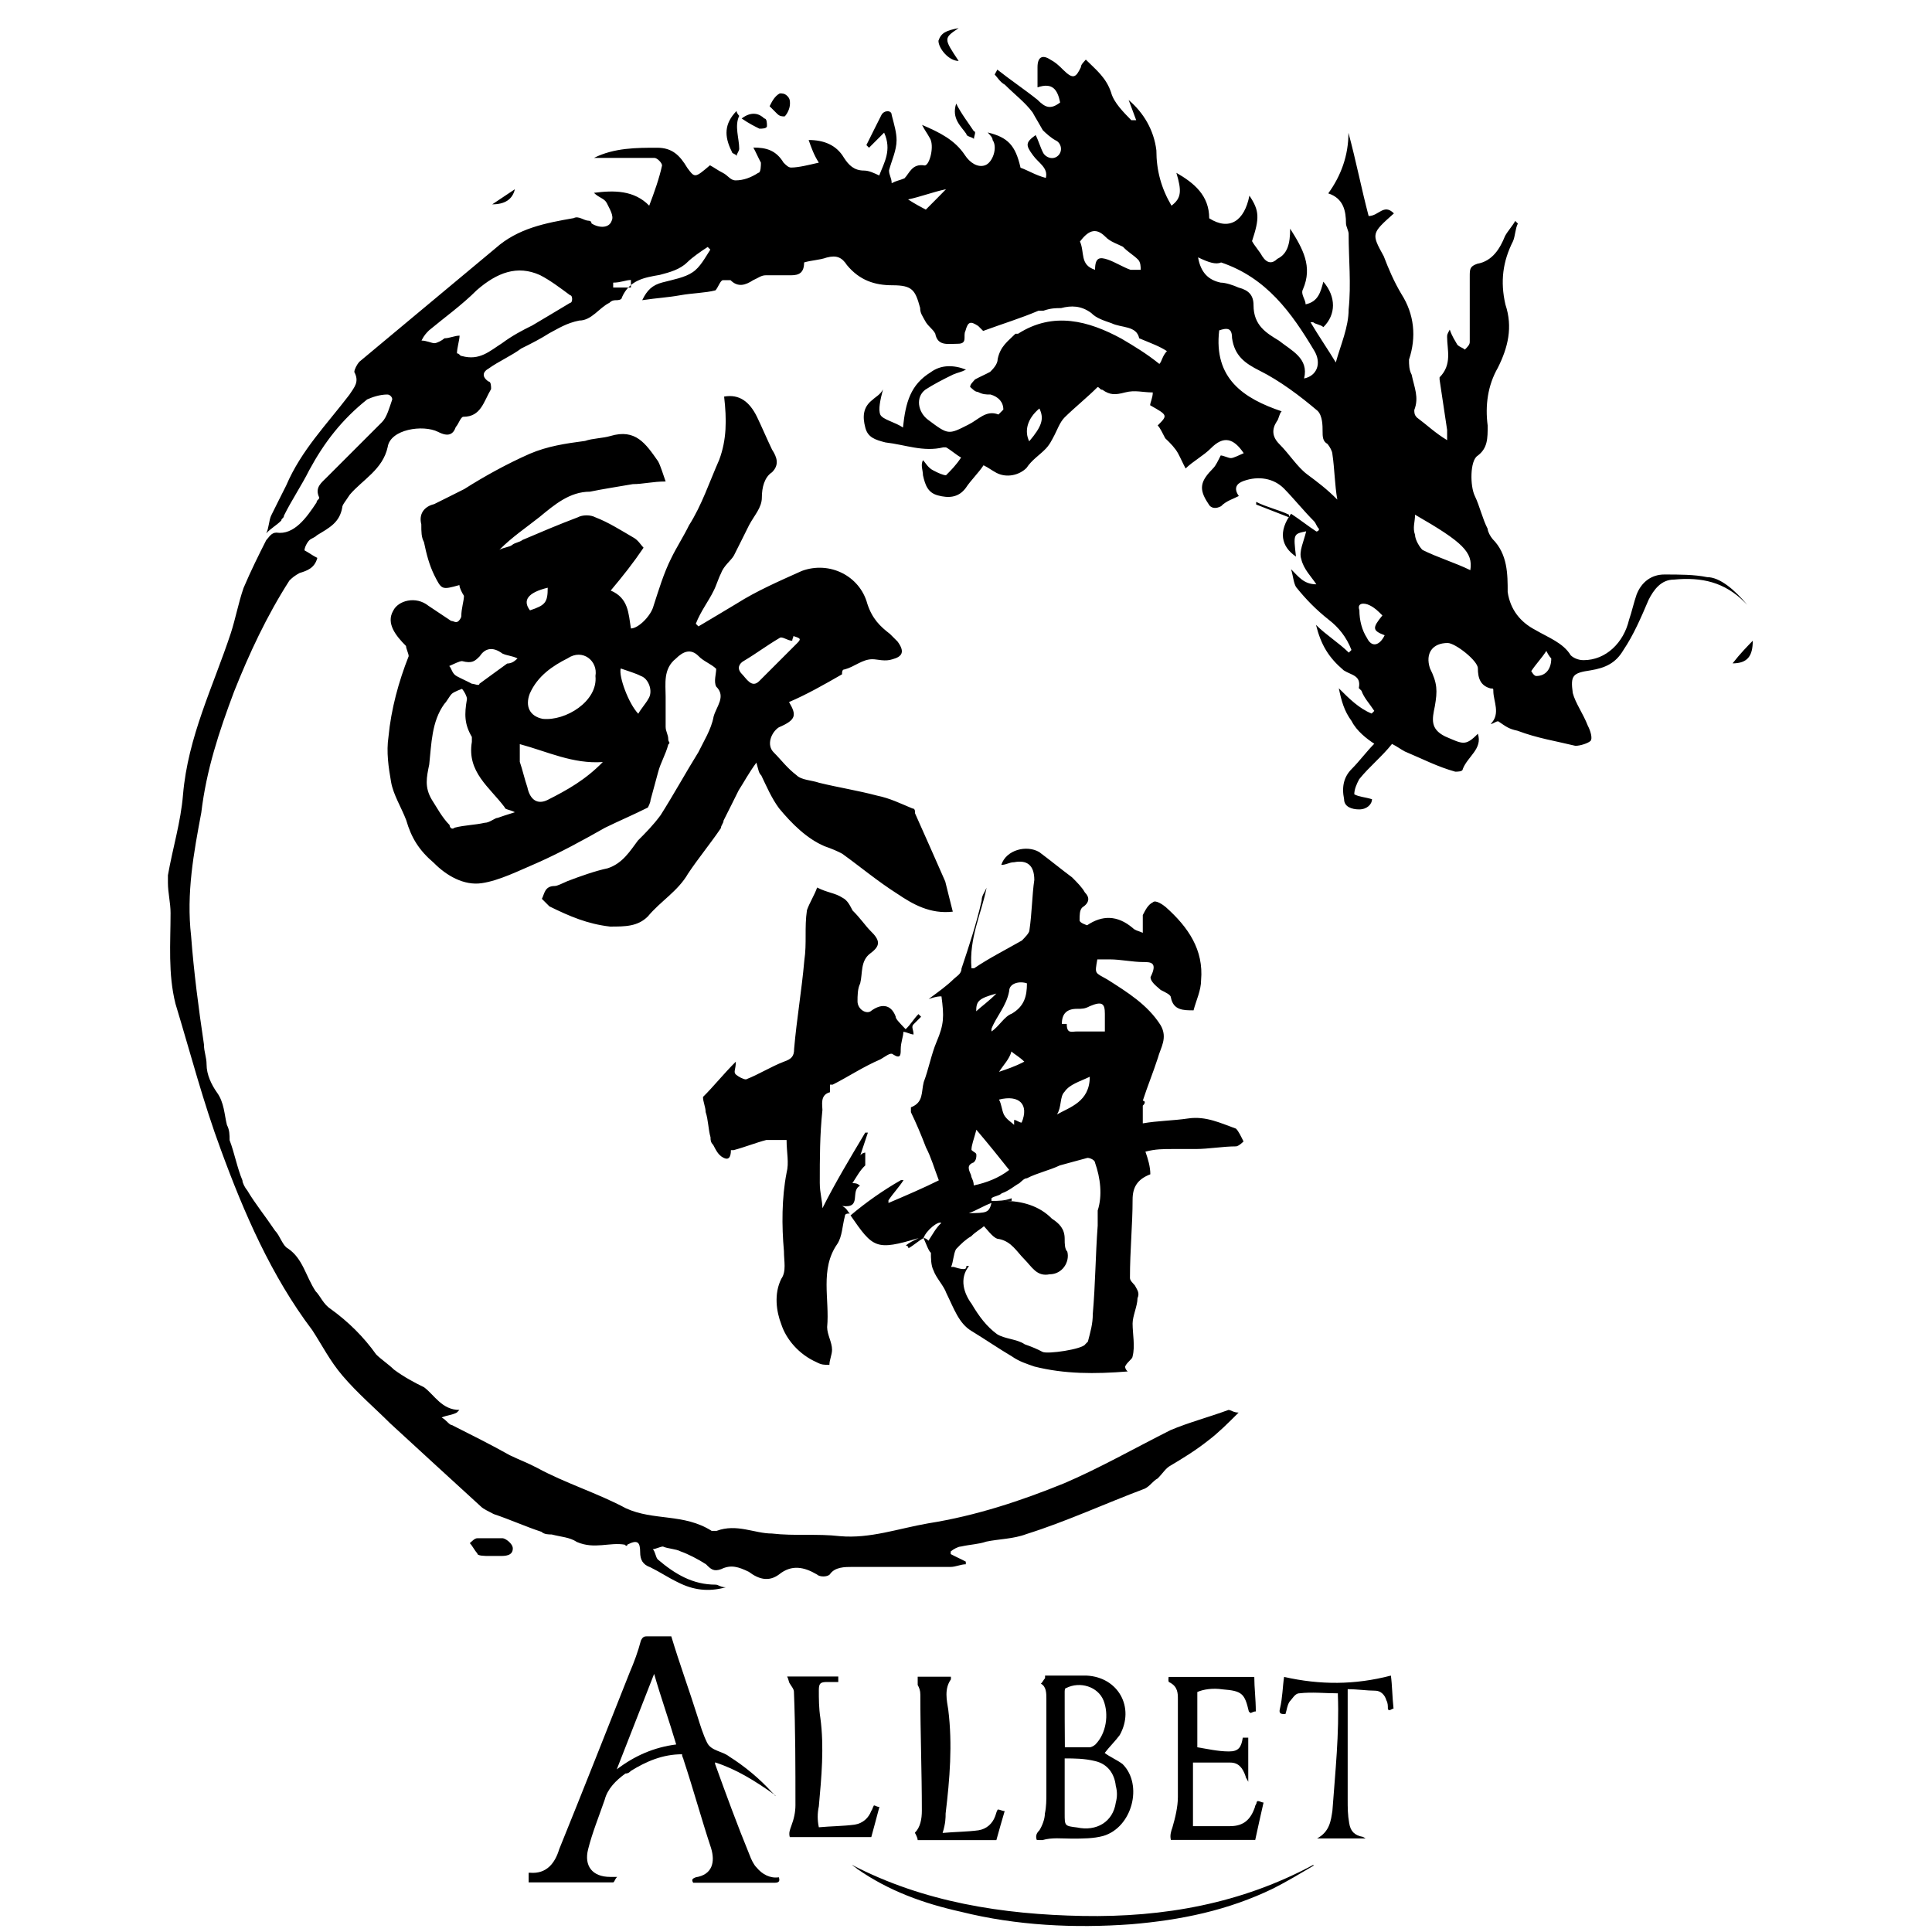 <?xml version="1.0" encoding="utf-8"?>
<!-- Generator: Adobe Illustrator 24.0.1, SVG Export Plug-In . SVG Version: 6.00 Build 0)  -->
<svg version="1.1" id="Layer_1" xmlns="http://www.w3.org/2000/svg" xmlns:xlink="http://www.w3.org/1999/xlink" x="0px" y="0px"
	 viewBox="0 0 1024 1024" style="enable-background:new 0 0 1024 1024;" xml:space="preserve">
<path id="Symbols" d="M272.9,100.3c-4,2.6-8,5.4-12,8C267.6,108.3,271.6,105.7,272.9,100.3 M683.2,272.8c-5.4-2.6-12-4-17.4-6.8v1.4
	l17.4,6.8C683.2,274,683.2,274,683.2,272.8 M918.3,351.6c8,0,10.7-4,10.7-12C926.5,342.2,922.5,346.2,918.3,351.6 M402.5,68.2
	c1.4,0,4,0,4-1.4c0-1.4,0-4-1.4-4c-2.6-2.6-6.8-4-12,0C397.2,65.6,399.9,66.9,402.5,68.2 M512.2,71c0,1.4,2.6,1.4,4,2.6
	c0-1.4,1.4-4,0-4c-2.6-4-6.8-9.4-9.4-14.7C504.2,62.9,509.4,66.9,512.2,71 M497.4,21.6c0,4,5.4,10.7,10.7,10.7c-8-12-8-12,0-17.4
	C501.4,16.2,498.8,17.4,497.4,21.6 M418.7,54.9c0-1.4,0-2.6-1.4-4c-1.4-1.4-2.6-1.4-4-1.4c-2.6,1.4-4,4-5.4,6.8c0,0,2.6,2.6,4,4
	c1.4,1.4,2.6,1.4,4,1.4C417.3,60.3,418.7,57.5,418.7,54.9 M387.8,80.2c0,1.4,2.6,1.4,2.6,2.6c0-1.4,1.4-2.6,1.4-4
	c0-5.4-2.6-12,0-17.4c0,0-1.4-1.4-1.4-2.6C383.8,65.6,383.8,72.2,387.8,80.2 M259.6,824.7c1.4,0,4,0,5.4,0c2.6,0,6.8,0,6.8-4
	c0-2.6-4-5.4-5.4-5.4c-4,0-9.4,0-13.4,0c-1.4,0-2.6,1.4-4,2.6c1.4,1.4,2.6,4,4,5.4C252.8,824.7,257,824.7,259.6,824.7L259.6,824.7
	 M474.7,538.7c-2.6-6.8-8-6.8-13.4-2.6c-2.6,1.4-6.8-1.4-6.8-5.4c0-2.6,0-6.8,1.4-9.4c1.4-5.4,0-12,5.4-16c5.4-4,5.4-6.8,0-12
	c-2.6-2.6-5.4-6.8-9.4-10.7c-1.4-2.6-2.6-5.4-5.4-6.8c-4-2.6-8-2.6-13.4-5.4c-1.4,4-4,8-5.4,12c-1.4,9.4,0,17.4-1.4,26.7
	c-1.4,16-4,30.7-5.4,46.8c0,4-1.4,5.4-5.4,6.8c-6.8,2.6-13.4,6.8-20.1,9.4c-1.4,0-4-1.4-5.4-2.6c-1.4-1.4,0-2.6,0-6.8
	c-6.8,6.8-12,13.4-17.4,18.7c0,2.6,1.4,5.4,1.4,8c1.4,4,1.4,9.4,2.6,13.4c0,1.4,0,2.6,1.4,4c1.4,2.6,2.6,5.4,5.4,6.8
	c2.6,1.4,4,0,4-4h1.4c5.4-1.4,12-4,17.4-5.4c2.6,0,6.8,0,10.7,0c0,6.8,1.4,12,0,17.4c-2.6,13.4-2.6,28.1-1.4,41.5
	c0,5.4,1.4,10.7-1.4,14.7c-4,8-2.6,17.4,0,24.1c2.6,8,9.4,16,18.7,20.1c2.6,1.4,4,1.4,6.8,1.4c0-2.6,1.4-5.4,1.4-8c0-4-2.6-8-2.6-12
	c1.4-14.7-4-30.7,5.4-44.1c2.6-4,2.6-9.4,4-14.7c0-1.4,1.4-1.4,2.6-1.4c-1.4-1.4-1.4-2.6-4-4c10.7,1.4,4-8,9.4-10.7
	c-1.4-1.4-2.6-1.4-4-1.4c2.6-4,4-6.8,6.8-9.4c0-2.6,0-4,0-6.8c0,0-1.4,0-2.6,1.4c1.4-4,2.6-8,4-12h-1.4c-8,13.4-16,26.7-22.7,40.1
	c0-4-1.4-8-1.4-13.4c0-13.4,0-25.3,1.4-38.7c0-2.6-1.4-8,4-9.4c0,0,0-2.6,0-4c0,0,0,0,1.4,0c8-4,16-9.4,25.3-13.4
	c2.6-1.4,5.4-4,6.8-2.6c4,2.6,4,0,4-2.6c0-4,1.4-6.8,1.4-9.4c1.4,0,4,1.4,5.4,1.4c0-2.6-1.4-4,0-5.4s2.6-2.6,4-4l-1.4-1.4
	c-2.6,2.6-4,5.4-6.8,8C476.1,541.4,474.7,540,474.7,538.7 M525.5,637.6c-4,1.4-8,4-12,5.4C522.8,642.9,524.2,642.9,525.5,637.6
	 M528.1,526.6c-9.4,2.6-10.7,4-10.7,9.4C520.2,533.4,524.2,530.6,528.1,526.6 M529.5,568.1c4-1.4,8-2.6,13.4-5.4
	c-2.6-2.6-5.4-4-6.8-5.4C534.9,561.5,532.1,564.1,529.5,568.1 M529.5,582.8c1.4,2.6,1.4,5.4,2.6,8c1.4,2.6,4,4,5.4,5.4
	c0-1.4,0-2.6,0-2.6c1.4,0,2.6,1.4,4,1.4C545.5,585.4,540.3,580.1,529.5,582.8 M577.6,570.7c-5.4,2.6-10.7,4-13.4,8
	c-2.6,2.6-1.4,8-4,12C567,586.8,577.6,584,577.6,570.7 M544.3,521.2c-4-1.4-9.4,0-9.4,4c-1.4,8-6.8,13.4-9.4,20.1c0,0,0,0,0,1.4
	c4-2.6,6.8-8,10.7-9.4C542.9,533.4,544.3,528,544.3,521.2 M585.6,546.7c0-2.6,0-5.4,0-9.4c0-5.4-1.4-6.8-8-4c-2.6,1.4-4,1.4-6.8,1.4
	c-5.4,0-8,2.6-8,8c1.4,0,2.6,0,2.6,0c0,5.4,2.6,4,5.4,4C577.6,546.7,581.6,546.7,585.6,546.7 M534.9,620.1
	c-5.4-6.8-10.7-13.4-17.4-21.3c-1.4,5.4-2.6,8-2.6,10.7c1.4,1.4,2.6,1.4,2.6,2.6s0,2.6-1.4,4c-4,1.4-2.6,4-1.4,6.8
	c0,1.4,1.4,2.6,1.4,5.4C522.8,626.9,529.5,624.3,534.9,620.1 M512.2,671h1.4c-5.4,6.8-2.6,14.7,1.4,20.1c4,6.8,8,12,13.4,16
	c4,2.6,10.7,2.6,14.7,5.4c4,1.4,6.8,2.6,9.4,4c2.6,1.4,21.3-1.4,22.7-4l1.4-1.4c1.4-5.4,2.6-9.4,2.6-14.7c1.4-16,1.4-30.7,2.6-46.8
	c0-2.6,0-5.4,0-8c2.6-8,1.4-17.4-1.4-25.3c0-1.4-2.6-2.6-4-2.6c-5.4,1.4-9.4,2.6-14.7,4c-5.4,2.6-12,4-17.4,6.8
	c-1.4,0-2.6,1.4-4,2.6c-2.6,1.4-5.4,4-9.4,5.4c-1.4,1.4-4,1.4-5.4,2.6v1.4c4,0,6.8,0,10.7-1.4v1.4c-1.4,0-2.6,0-4,0
	c9.4,0,18.7,2.6,25.3,9.4c4,2.6,6.8,5.4,6.8,10.7c0,2.6,0,5.4,1.4,6.8c1.4,5.4-2.6,12-9.4,12c-6.8,1.4-9.4-4-13.4-8
	c-4-4-6.8-9.4-13.4-10.7c-2.6,0-5.4-4-8-6.8c-1.4,1.4-4,2.6-6.8,5.4c-2.6,1.4-5.4,4-8,6.8c-1.4,2.6-1.4,6.8-2.6,9.4h1.4
	C512.2,673.7,512.2,672.3,512.2,671 M489.5,656.2c-2.6,1.4-5.4,4-8,5.4c0,0,0-1.4-1.4-1.4c1.4-1.4,4-2.6,6.8-4
	c-22.7,6.8-24.1,5.4-36.1-12c8-6.8,17.4-13.4,26.7-18.7c0,0,0,0,1.4,0c-2.6,4-5.4,6.8-8,10.7c0,0,0,0,0,1.4c9.4-4,18.7-8,26.7-12
	c-2.6-6.8-4-12-6.8-17.4c-2.6-6.8-5.4-13.4-8-18.7c0-1.4,0-2.6,0-2.6c6.8-2.6,5.4-8,6.8-13.4c2.6-6.8,4-14.7,6.8-21.3
	c4-9.4,4-13.4,2.6-24.1c-1.4,0-2.6,0-6.8,1.4c5.4-4,9.4-6.8,13.4-10.7c1.4-1.4,4-2.6,4-5.4c4-12,8-24.1,10.7-36.1
	c0-2.6,1.4-4,2.6-6.8c-2.6,13.4-9.4,26.7-8,42.7h1.4c8-5.4,16-9.4,25.3-14.7c1.4-1.4,4-4,4-5.4c1.4-9.4,1.4-18.7,2.6-26.7
	c0-8-4-10.7-10.7-9.4c-2.6,0-4,1.4-6.8,1.4c2.6-8,13.4-10.7,20.1-6.8c5.4,4,12,9.4,17.4,13.4c2.6,2.6,5.4,5.4,6.8,8
	c2.6,2.6,2.6,5.4-1.4,8c-1.4,1.4-1.4,4-1.4,6.8c0,1.4,4,2.6,4,2.6c8-5.4,16-5.4,24.1,1.4c1.4,1.4,2.6,1.4,5.4,2.6c0-4,0-6.8,0-9.4
	c1.4-2.6,2.6-5.4,5.4-6.8c1.4-1.4,5.4,1.4,6.8,2.6c12,10.7,20.1,22.7,18.7,38.7c0,5.4-2.6,10.7-4,16c-5.4,0-10.7,0-12-6.8
	c0-1.4-2.6-2.6-5.4-4c-1.4-1.4-5.4-4-5.4-6.8c4-8,0-8-4-8c-5.4,0-12-1.4-17.4-1.4c-2.6,0-5.4,0-6.8,0c-1.4,8-1.4,6.8,5.4,10.7
	c10.7,6.8,21.3,13.4,28.1,24.1c4,6.8,0,12-1.4,17.4c-2.6,8-5.4,14.7-8,22.7c1.4,0,1.4,1.4,0,2.6c0,1.4,0,2.6,0,2.6c0,2.6,0,4,0,6.8
	c8-1.4,16-1.4,24.1-2.6c9.4-1.4,17.4,2.6,25.3,5.4c1.4,1.4,2.6,4,4,6.8c0,0-2.6,2.6-4,2.6c-6.8,0-14.7,1.4-21.3,1.4c-4,0-8,0-12,0
	c-5.4,0-9.4,0-14.7,1.4c1.4,4,2.6,8,2.6,12c-6.8,2.6-9.4,6.8-9.4,13.4c0,13.4-1.4,26.7-1.4,41.5c0,1.4,1.4,2.6,2.6,4
	c1.4,2.6,2.6,4,1.4,6.8c0,4-2.6,9.4-2.6,13.4c0,5.4,1.4,12,0,17.4c0,1.4-2.6,2.6-4,5.4c0,0,0,1.4,1.4,2.6
	c-17.4,1.4-33.5,1.4-49.4-2.6c-4-1.4-8-2.6-12-5.4c-6.8-4-14.7-9.4-21.3-13.4c-6.8-4-9.4-12-13.4-20.1c-1.4-4-5.4-8-6.8-12
	c-1.4-2.6-1.4-6.8-1.4-9.4C492.1,663,490.8,659,489.5,656.2c1.4,0,2.6,1.4,2.6,1.4c2.6-4,4-6.8,6.8-9.4
	C497.4,646.9,490.8,652.2,489.5,656.2 M290.3,311.5c-10.7,2.6-13.4,6.8-9.4,12C288.9,320.8,290.3,319.5,290.3,311.5 M338.3,378.3
	c1.4-2.6,4-5.4,5.4-8c2.6-4,0-10.7-4-12c-2.6-1.4-6.8-2.6-10.7-4C327.8,358.3,333.1,372.9,338.3,378.3 M274.3,349
	c-2.6-1.4-5.4-1.4-8-2.6c-5.4-4-9.4-2.6-12,1.4c-2.6,2.6-4,4-9.4,2.6c-1.4,0-4,1.4-6.8,2.6c1.4,1.4,1.4,4,4,5.4c2.6,1.4,5.4,2.6,8,4
	c1.4,0,4,1.4,4,0c5.4-4,9.4-6.8,14.7-10.7C271.6,351.6,272.9,350.2,274.3,349 M419.9,339.6c-2.6,0-5.4-2.6-6.8-1.4
	c-6.8,4-12,8-18.7,12c-2.6,1.4-4,4-1.4,6.8c2.6,2.6,5.4,8,9.4,4c6.8-6.8,13.4-13.4,20.1-20.1c2.6-2.6,1.4-2.6-2.6-4
	C421.3,336.8,419.9,338.2,419.9,339.6 M275.5,394.4c0,2.6,0,5.4,0,9.4c1.4,4,2.6,9.4,4,13.4c1.4,6.8,5.4,9.4,10.7,6.8
	c10.7-5.4,20.1-10.7,29.3-20.1C303.6,405,290.3,398.4,275.5,394.4 M315.6,358.3c1.4-8-6.8-14.7-14.7-9.4c-8,4-16,9.4-20.1,18.7
	c-2.6,6.8,0,12,6.8,13.4C299.7,382.3,317,371.7,315.6,358.3 M272.9,430.5c-2.6-1.4-5.4-1.4-5.4-2.6c-8-10.7-20.1-18.7-17.4-34.7
	c0-1.4,0-1.4,0-2.6c-4-6.8-4-12-2.6-20.1c0-1.4-1.4-4-2.6-5.4c0,0-4,1.4-5.4,2.6c-1.4,1.4-2.6,4-4,5.4c-6.8,9.4-6.8,21.3-8,32.1
	c-1.4,6.8-2.6,12,1.4,18.7c2.6,4,5.4,9.4,9.4,13.4c0,1.4,1.4,2.6,2.6,1.4c5.4-1.4,10.7-1.4,16-2.6c2.6,0,5.4-2.6,6.8-2.6
	C264.9,433.1,268.9,431.7,272.9,430.5 M243.5,310.1c-9.4,2.6-9.4,2.6-13.4-5.4c-2.6-5.4-4-10.7-5.4-17.4c-1.4-2.6-1.4-5.4-1.4-9.4
	c-1.4-5.4,1.4-9.4,6.8-10.7c5.4-2.6,10.7-5.4,16-8c10.7-6.8,22.7-13.4,34.7-18.7c9.4-4,18.7-5.4,29.3-6.8c4-1.4,9.4-1.4,13.4-2.6
	c13.4-4,18.7,4,25.3,13.4c1.4,2.6,2.6,6.8,4,10.7c-6.8,0-12,1.4-17.4,1.4c-8,1.4-16,2.6-22.7,4c-10.7,0-18.7,6.8-26.7,13.4
	c-6.8,5.4-14.7,10.7-21.3,17.4c2.6-1.4,5.4-1.4,6.8-2.6c1.4-1.2,4-1.4,5.4-2.6c9.4-4,18.7-8,29.3-12c2.6-1.4,6.8-1.4,9.4,0
	c6.8,2.6,13.4,6.8,20.1,10.7c2.6,1.4,4,4,5.4,5.4c-5.4,8-10.7,14.7-17.4,22.7c9.4,4,9.4,12,10.7,20.1c4,0,10.7-6.8,12-12
	c2.6-8,5.4-17.4,9.4-25.3c2.6-5.4,6.8-12,9.4-17.4c6.8-10.7,10.7-22.7,16-34.7c4-10.7,4-21.3,2.6-33.5c8-1.4,13.4,2.6,17.4,10.7
	c2.6,5.4,5.4,12,8,17.4c2.6,4,4,8,0,12c-4,2.6-5.4,8-5.4,13.4c0,5.4-4,9.4-6.8,14.7c-2.6,5.4-5.4,10.7-8,16
	c-1.4,2.6-5.4,5.4-6.8,9.4c-1.4,2.6-2.6,6.8-4,9.4c-2.6,5.4-6.8,10.7-9.4,17.4l1.4,1.4c6.8-4,13.4-8,20.1-12
	c10.7-6.8,22.7-12,34.7-17.4c14.7-5.4,30.7,2.6,34.7,17.4c2.6,8,6.8,12,12,16c1.4,1.4,2.6,2.6,4,4c4,5.4,2.6,8-2.6,9.4
	c-4,1.4-8,0-10.7,0c-5.4,0-9.4,4-14.7,5.4c-1.4,0-1.4,1.4-1.4,2.6c-9.4,5.4-18.7,10.7-28.1,14.7c4,6.8,4,9.4-5.4,13.4
	c-4,2.6-6.8,9.4-2.6,13.4c4,4,6.8,8,12,12c2.6,2.6,8,2.6,12,4c10.7,2.6,20.1,4,30.7,6.8c6.8,1.4,12,4,18.7,6.8
	c1.4,0,1.4,1.4,1.4,2.6c5.4,12,10.7,24.1,16,36.1c1.4,5.4,2.6,10.7,4,16c-12,1.4-21.3-4-29.3-9.4c-10.7-6.8-20.1-14.7-29.3-21.3
	c-2.6-1.4-5.4-2.6-9.4-4c-9.4-4-17.4-12-24.1-20.1c-4-5.4-6.8-12-9.4-17.4c-1.4-1.4-1.4-2.6-2.6-6.8c-4,5.4-6.8,10.7-9.4,14.7
	c-2.6,5.4-5.4,10.7-8,16c0,1.4-1.4,2.6-1.4,4c-5.4,8-12,16-17.4,24.1c-5.4,9.4-14.7,14.7-21.3,22.7c-5.4,5.4-12,5.4-20.1,5.4
	c-12-1.4-21.3-5.4-32.1-10.7c-1.4-1.4-4-4-4-4c1.4-2.6,1.4-6.8,6.8-6.8c1.4,0,4-1.4,6.8-2.6c6.8-2.6,14.7-5.4,21.3-6.8
	c8-2.6,12-9.4,16-14.7c4-4,8-8,12-13.4c6.8-10.7,13.4-22.7,20.1-33.5c2.6-5.4,6.8-12,8-18.7c1.4-5.4,6.8-10.7,1.4-16
	c-1.4-2.6,0-6.8,0-9.4c-2.6-2.6-6.8-4-9.4-6.8c-4-4-8-2.6-12,1.4c-6.8,5.4-5.4,13.4-5.4,20.1c0,5.4,0,10.7,0,16c0,2.6,1.4,4,1.4,6.8
	c0,1.4,1.4,1.4,0,2.6c-1.4,5.4-4,9.4-5.4,14.7c-1.4,5.4-2.6,9.4-4,14.7c0,1.4-1.4,4-1.4,4c-8,4-14.7,6.8-22.7,10.7
	c-12,6.8-24.1,13.4-36.1,18.7c-9.4,4-20.1,9.4-29.3,10.7c-9.4,1.4-18.7-4-25.3-10.7c-8-6.8-12-13.4-14.7-22.7
	c-2.6-6.8-6.8-13.4-8-20.1c-1.4-8-2.6-16-1.4-24.1c1.4-14.7,5.4-29.3,10.7-42.7c0-1.4-1.4-4-1.4-5.4c-5.4-5.4-10.7-12-6.8-18.7
	c2.6-5.4,12-8,18.7-2.6c4,2.6,8,5.4,12,8c1.4,0,2.6,1.4,4,0c0,0,1.4-1.4,1.4-2.6c0-4,1.4-8,1.4-10.7
	C244.8,314.1,243.5,311.5,243.5,310.1 M334.4,152.4c0-1.4,0-2.6,0-4c-2.6,0-5.4,1.4-9.4,1.4c0,1.4,0,1.4,0,2.6
	C329,152.4,331.7,152.4,334.4,152.4 M501.4,100.3c-6.8,1.4-13.4,4-20.1,5.4c4,2.6,6.8,4,9.4,5.4
	C494.8,107.1,497.4,104.3,501.4,100.3 M822.2,349c0,0-1.4-1.4-2.6-4c-2.6,4-5.4,6.8-8,10.7c0,0,1.4,2.6,2.6,2.6
	C819.5,358.3,822.2,354.3,822.2,349 M545.5,233.9c6.8-8,8-12,5.4-17.4C544.3,222,542.9,228.6,545.5,233.9 M732.7,326.2
	c-2.6-2.6-4-4-6.8-5.4s-6.8-1.4-5.4,2.6c0,5.4,1.4,10.7,4,14.7c2.6,5.4,6.8,4,9.4-1.4C727.3,334.2,727.3,332.8,732.7,326.2
	 M580.4,143c0-6.8,2.6-6.8,6.8-5.4c4,1.4,8,4,12,5.4c1.4,0,4,0,5.4,0c0-1.4,0-4-1.4-5.4c-2.6-2.6-5.4-4-8-6.8
	c-2.6-1.4-6.8-2.6-9.4-5.4c-5.4-5.4-9.4-2.6-13.4,2.6C575,133.8,572.2,140.4,580.4,143 M750,272.8c0,4-1.4,6.8,0,10.7
	c0,2.6,2.6,6.8,4,8c8,4,17.4,6.8,25.3,10.7C780.8,292.7,775.4,287.4,750,272.8 M635,136.4c1.4,8,5.4,12,12,13.4
	c2.6,0,6.8,1.4,9.4,2.6c5.4,1.4,8,4,8,9.4c0,10.7,6.8,14.7,13.4,18.7c6.8,5.4,16,9.4,13.4,20.1l0,0c6.8-1.4,9.4-8,5.4-14.7
	c-12-20.1-25.3-38.7-49.4-46.8C644.4,140.4,640.4,139,635,136.4 M679.3,218c-1.4,1.4-1.4,4-2.6,5.4c-2.6,4-2.6,8,1.4,12
	c5.4,5.4,9.4,12,14.7,16c5.4,4,10.7,8,16,13.4c-1.4-8-1.4-16-2.6-24.1c0-1.4-1.4-4-2.6-5.4c-2.6-1.4-2.6-4-2.6-6.8
	c0-2.8,0-8-2.6-10.7c-9.4-8-20.1-16-30.7-21.3c-8-4-13.4-8-14.7-17.4c0-5.4-2.6-5.4-6.8-4C643.2,200.6,659.1,211.2,679.3,218
	 M242.2,187.3c1.4,0,1.4,1.4,2.6,1.4c9.4,2.6,14.7-2.6,21.3-6.8c5.4-4,10.7-6.8,16-9.4c6.8-4,13.4-8,20.1-12c1.4,0,1.4-4,0-4
	c-5.4-4-10.7-8-16-10.7c-12-5.4-22.7-1.4-33.5,8c-8,8-17.4,14.7-25.3,21.3c-1.4,1.4-2.6,2.6-4,5.4c2.6,0,5.4,1.4,6.8,1.4
	c1.4,0,4-1.4,5.4-2.6c2.6,0,5.4-1.4,8-1.4C243.5,180.5,242.2,184.5,242.2,187.3 M794.1,382.3c-1.4,0-2.6,1.4-4,1.4
	c5.4-5.4,1.4-12,1.4-17.4c0-1.4,0-1.4-1.4-1.4c-5.4-1.4-6.8-5.4-6.8-10.7c0-4-12-13.4-16-13.4c-8,0-12,5.4-9.4,13.4
	c4,8,4,12,2.6,20.1c-1.4,6.8-2.6,12,5.4,16c9.4,4,10.7,5.4,17.4-1.4c2.6,8-5.4,12-8,18.7c0,1.4-2.6,1.4-4,1.4
	c-9.4-2.6-17.4-6.8-26.7-10.7c-2.6-1.4-4-2.6-6.8-4c-5.4,6.8-12,12-17.4,18.7c-1.4,2.6-2.6,5.4-2.6,8c2.6,1.4,5.4,1.4,9.4,2.6
	c0,2.6-2.6,5.4-6.8,5.4c-4,0-8-1.4-8-5.4c-1.4-6.8,0-12,4-16s8-9.4,12-13.4c-4-2.6-9.4-6.8-12-12c-4-5.4-5.4-10.7-6.8-17.4
	c5.4,5.4,10.7,10.7,17.4,13.4l1.4-1.4c-2.6-4-5.4-6.8-6.8-10.7l-1.4-1.4c1.4-6.8-4-6.8-8-9.4c-8-6.8-12-13.4-14.7-24.1
	c5.4,5.4,12,9.4,17.4,14.7l1.4-1.4c-2.6-6.8-6.8-12-12-16c-6.8-5.4-12-10.7-17.4-17.4c-1.4-2.6-1.4-5.4-2.6-9.4c4,4,6.8,8,13.4,8
	c-2.6-4-6.8-8-8-13.4c-1.4-4,1.4-9.4,2.6-14.7c-6.8,1.4-6.8,1.4-5.4,13.4c-8-5.4-9.4-13.4-2.6-22.7c4,2.6,9.4,6.8,13.4,9.4
	c0,0,1.4,0,1.4-1.4c-1.4-1.4-1.4-2.6-2.6-4c-5.4-5.4-10.7-12-16-17.4c-5.4-5.4-13.4-6.8-21.3-4c-4,1.4-5.4,4-2.6,8
	c-2.6,1.4-6.8,2.6-9.4,5.4c-2.6,1.4-5.4,1.4-6.8-1.4c-5.4-8-4-12,2.6-18.7c1.4-1.4,2.6-4,4-6.8c1.4,0,4,1.4,5.4,1.4s4-1.4,6.8-2.6
	c-5.4-8-10.7-9.4-17.4-2.6c-4,4-9.4,6.8-13.4,10.7c-1.4-2.6-2.6-5.4-4-8s-4-5.4-6.8-8c-1.4-2.6-2.6-5.4-4-6.8
	c5.4-5.4,5.4-5.4-4-10.7c0-1.4,1.4-4,1.4-6.8c-5.4,0-9.4-1.4-14.7,0s-8,1.4-12-1.4c-1.4,0-1.4-1.4-2.6-1.4c-5.4,5.4-12,10.7-17.4,16
	c-2.6,2.6-4,6.8-5.4,9.4c-1.4,2.6-2.6,5.4-5.4,8c-2.6,2.6-6.8,5.4-9.4,9.4c-4,4-10.7,5.4-16,2.6c-2.6-1.4-4-2.6-6.8-4
	c-2.6,4-6.8,8-9.4,12c-4,5.4-9.4,5.4-14.7,4c-5.4-1.4-6.8-5.4-8-10.7c0-2.6-1.4-5.4,0-8c1.4,1.4,2.6,4,5.4,5.4
	c2.6,1.4,5.4,2.6,6.8,2.6c2.6-2.6,5.4-5.4,8-9.4c-2.6-1.4-5.4-4-8-5.4h-1.4c-10.7,2.6-20.1-1.4-30.7-2.6c-5.4-1.4-9.4-2.6-10.7-8
	c-1.4-5.4-1.4-10.7,4-14.7c1.4-1.4,4-2.6,5.4-5.4c-1.4,5.4-2.6,10.7-1.4,13.4c1.2,2.6,8,4,12,6.8c1.4-13.4,4-22.7,14.7-29.3
	c5.4-4,12-4,18.7-1.4c-2.6,1.4-4,1.4-6.8,2.6c-5.4,2.6-10.7,5.4-14.7,8c-5.4,4-4,12,1.4,16c10.7,8,10.7,8,21.3,2.6
	c5.4-2.6,9.4-8,16-5.4l2.6-2.6c0-4-2.6-6.8-6.8-8c-2.6,0-4,0-6.8-1.4c-1.4,0-2.6-1.4-4-2.6c0-1.4,1.4-2.6,2.6-4c2.6-1.4,5.4-2.6,8-4
	c1.4-1.4,4-4,4-6.8c1.4-6.8,5.4-9.4,9.4-13.4h1.4c18.7-12,37.5-6.8,54.8,2.6c6.8,4,13.4,8,20.1,13.4c1.4-1.4,1.4-4,4-6.8
	c-4-2.6-8-4-14.7-6.8c-1.4-6.8-9.4-5.4-14.7-8c-4-1.4-8-2.6-10.7-5.4c-5.4-4-10.7-4-16-2.6c-2.6,0-5.4,0-9.4,1.4c-1.4,0-1.4,0-2.6,0
	c-9.4,4-18.7,6.8-29.3,10.7c-1.4-1.4-1.4-1.4-2.6-2.6c-4-2.6-5.4-2.6-6.8,2.6c-1.4,2.6,1.4,6.8-4,6.8s-10.7,1.4-12-5.4
	c-1.4-2.6-4-4-5.4-6.8c-1.4-2.6-2.6-4-2.6-6.8c-2.6-9.4-4-12-14.7-12c-9.4,0-17.4-2.6-24.1-10.7c-2.6-4-5.4-5.4-10.7-4
	c-4,1.4-8,1.4-12,2.6c0,5.4-2.6,6.8-6.8,6.8c-4.1,0-8,0-13.4,0c-2.6,0-4,1.4-6.8,2.6c-4,2.6-8,4-12,0c4,0-1.4,0-4,0
	c-1.4,0-2.6,4-4,5.4c-5.4,1.4-12,1.4-18.7,2.6s-12,1.4-20.1,2.6c2.6-5.4,5.4-8,10.7-9.4s12-2.6,16-5.4c4-2.6,6.8-8,9.4-12l-1.4-1.4
	c-4,2.6-8,5.4-10.7,8c-4,4-9.4,5.4-14.7,6.8c-8,1.4-16,2.6-20.1,12c0,1.4-2.6,1.4-2.6,1.4c-1.4,0-2.6,0-4,1.4
	c-5.4,2.6-9.4,9.4-16,9.4c-6.8,1.4-10.7,4-16,6.8c-4,2.6-9.4,5.4-14.7,8c-5.4,4-12,6.8-17.4,10.7c-2.6,1.4-4,4,0,6.8
	c1.4,0,1.4,2.6,1.4,4c-4,6.8-5.4,14.7-14.7,14.7c-1.4,0-2.6,4-4,5.4c-1.4,4-4,5.4-9.4,2.6c-8-4-25.3-1.4-26.7,8
	c-2.6,12-13.4,17.4-20.1,25.3c-2.6,4-4,5.4-4,6.8c-1.4,8-6.8,10.7-13.4,14.7c-1.4,1.4-2.6,1.4-4,2.6c-1.4,1.4-2.6,4-2.6,5.4
	c2.6,1.4,4,2.6,6.8,4c-1.4,5.4-5.4,6.8-9.4,8c-2.6,1.4-4,2.6-5.4,4c-12,18.7-21.3,38.7-29.3,58.8c-8,21.3-14.7,41.5-17.4,64.2
	c-4,21.3-8,42.7-5.4,65.4c1.4,18.7,4,38.7,6.8,57.4c0,4,1.4,6.8,1.4,10.7c0,5.4,2.6,10.7,5.4,14.7c4,5.4,4,12,5.4,17.4
	c1.4,2.6,1.4,5.4,1.4,8c2.6,6.8,4,14.7,6.8,21.3c0,1.4,1.4,4,2.6,5.4c4,6.8,9.4,13.4,14.7,21.3c2.6,2.6,4,8,6.8,9.4
	c8,5.4,9.4,14.7,14.7,22.7c2.6,2.6,4,6.8,8,9.4c9.4,6.8,17.4,14.7,24.1,24.1c2.6,2.6,6.8,5.4,9.4,8c5.4,4,10.7,6.8,16,9.4
	c5.4,4,9.4,12,18.7,12l-1.4,1.4c-2.6,1.4-5.4,1.4-8,2.6c2.6,1.4,4,4,5.4,4c10.7,5.4,21.3,10.7,30.7,16c5.4,2.6,9.4,4,14.7,6.8
	c14.7,8,32.1,13.4,46.8,21.3c14.7,6.8,30.7,2.6,45.5,12c0,0,1.4,0,2.6,0c10.7-4,20.1,1.4,29.3,1.4c12,1.4,24.1,0,36.1,1.4
	c16,1.4,30.7-4,46.8-6.8c25.3-4,49.4-12,72.2-21.3c18.7-8,37.5-18.7,56.2-28.1c9.4-4,20.1-6.8,30.7-10.7c1.4,0,2.6,1.4,5.4,1.4
	c-5.4,5.4-10.7,10.7-16,14.7c-6.8,5.4-13.4,9.4-20.1,13.4c-2.6,1.4-4,4-6.8,6.8c-2.6,1.4-4,4-6.8,5.4c-21.3,8-41.5,17.4-62.8,24.1
	c-6.8,2.6-14.7,2.6-21.3,4c-4,1.4-8,1.4-13.4,2.6c-1.4,0-4,1.4-5.4,2.6v1.4c2.6,1.4,5.4,2.6,8,4v1.4c-2.6,0-5.4,1.4-8,1.4
	c-17.4,0-34.7,0-52.1,0c-4,0-9.4,0-12,4c-1.4,1.4-5.4,1.4-6.8,0c-6.8-4-13.4-5.4-20.1,0c-5.4,4-10.7,2.6-16-1.4
	c-5.4-2.6-9.4-4-14.7-1.4c-4,1.4-5.4,0-8-2.6c-4-2.6-9.4-5.4-13.4-6.8c-2.6-1.4-6.8-1.4-9.4-2.6c-1.4,0-4,1.4-5.4,1.4
	c1.4,1.4,1.4,4,2.6,5.4c9.4,8,18.7,13.4,30.7,13.4c1.4,0,2.6,1.4,5.4,1.4c-9.4,2.6-17.4,1.4-25.3-2.6c-5.4-2.6-9.4-5.4-14.7-8
	c-4-1.4-5.4-4-5.4-8c0-5.4-1.4-6.8-6.8-4c0,0,0,1.4-1.4,0c-8-1.4-16,2.6-25.3-1.4c-4-2.6-8-2.6-13.4-4c-1.4,0-4,0-5.4-1.4
	c-8-2.6-17.4-6.8-25.3-9.4c-2.6-1.4-5.4-2.6-6.8-4c-16-14.7-32.1-29.3-48.1-44.1c-8-8-17.4-16-25.3-25.3c-6.8-8-10.7-16-16-24.1
	c-21.7-28.7-36.2-62.2-48.4-95.5c-9.4-25.3-16-50.8-24.1-77.5c-4-16-2.6-32.1-2.6-48.1c0-5.4-1.4-10.7-1.4-16c0-1.4,0-2.6,0-4
	c2.6-14.7,6.8-28.1,8-42.7c2.6-30.7,16-57.4,25.3-85.5c2.6-8,4-16,6.8-24.1c4-9.4,8-17.4,12-25.3c1.4-1.4,2.6-4,5.4-4
	c9.4,1.4,16-8,21.3-16c0-1.4,1.4-1.4,1.4-2.6c-2.6-5.4,1.4-8,4-10.7c9.4-9.4,20.1-20.1,29.3-29.3c2.6-2.6,4-8,5.4-12
	c0-1.4-1.4-2.6-2.6-2.6c-4,0-8,1.4-10.7,2.6c-13.4,10.7-22.7,22.7-30.7,37.5c-4,8-9.4,16-13.4,24.1c0,1.4-1.4,1.4-1.4,2.6
	c-2.6,2.6-5.4,4-8,6.8c1.4-2.6,1.4-6.8,2.6-9.4c2.6-5.4,5.4-10.7,8-16c8-18.7,21.3-32.1,33.5-48.1c2.6-4,5.4-6.8,2.6-12
	c0-1.4,1.4-4,2.6-5.4c24.1-20.1,48.1-40.1,72.2-60.2c12-10.7,26.7-13.4,41.5-16c2.6-1.4,5.4,1.4,8,1.4c0,0,1.4,0,1.4,1.4
	c4,2.6,9.4,2.6,10.7-1.4c1.4-2.6-1.4-6.8-2.6-9.4c-1.4-2.6-4-2.6-6.8-5.4c10.7-1.4,21.3-1.4,29.3,6.8c2.6-6.8,5.4-14.7,6.8-21.3
	c0-1.4-2.6-4-4-4c-8,0-17.4,0-25.3,0c-2.6,0-5.4,0-6.8,0c10.7-5.4,22.7-5.4,33.5-5.4c8,0,12,4,16,10.7c4,5.4,4,5.4,12-1.4
	c2.6,1.4,4,2.6,6.8,4c2.8,1.4,4,4,6.8,4c4,0,8-1.4,12-4c1.4,0,1.4-4,1.4-5.4c-1.4-2.6-2.6-5.4-4-8c6.8,0,12,1.4,16,8
	c1.4,1.4,2.6,2.6,4,2.6c4,0,9.4-1.4,14.7-2.6c-2.6-4-4-8-5.4-12c8,0,14.7,2.6,18.7,9.4c2.6,4,5.4,6.8,10.7,6.8c2.6,0,5.4,1.4,8,2.6
	c2.6-6.8,6.8-13.4,2.6-22.7c-2.6,2.6-5.4,5.4-8,8l-1.4-1.4c2.6-5.4,5.4-10.7,8-16c1.4-2.6,5.4-2.6,5.4,0c1.4,5.4,2.6,9.4,2.6,13.4
	c0,5.4-2.6,10.7-4,16c0,2.6,1.4,4,1.4,6.8c2.6-1.4,4-1.4,6.8-2.6c2.6-2.6,4-8,10.7-6.8c2.6,0,5.4-10.7,2.6-14.7
	c-1.4-2.6-2.6-4-4-6.8c9.4,4,17.4,8,22.7,16c2.6,4,6.8,6.8,10.7,5.4c4-1.4,6.8-9.4,4-13.4c0-1.4-1.4-2.6-2.6-4
	c10.7,2.6,14.7,6.8,17.4,18.7c4,1.4,8,4,13.4,5.4c1.4-5.4-4-8-6.8-12c-4-5.4-4-6.8,1.4-10.7c1.4,2.6,2.6,6.8,4,9.4
	c1.4,2.6,5.4,4,8,1.4s1.4-6.8-1.4-8c-2.6-1.4-5.4-4-6.8-5.4c-1.4-2.6-4-6.8-5.4-9.4c-4-5.4-9.4-9.4-14.7-14.7c-2.6-1.4-4-4-5.4-5.4
	l1.4-2.6c6.8,5.4,14.7,10.7,21.3,16c4,4,6.8,5.4,12,1.4c-1.4-6.8-4-10.7-12-8c0-4,0-8,0-10.7c0-5.4,2.6-6.8,6.8-4
	c2.6,1.4,4,2.6,6.8,5.4c5.4,5.4,6.8,4,9.4-1.4c0-1.4,1.4-2.6,2.6-4c5.4,5.4,10.7,9.4,13.4,17.4c1.4,5.4,6.8,10.7,10.7,14.7
	c0,0,1.4,0,2.6,0c-1.4-4-2.6-6.8-4-10.7c8,6.8,13.4,16,14.7,26.7c0,10.7,2.6,20.1,8,29.3c5.4-4,5.4-8,2.6-17.4
	c9.4,5.4,17.4,12,17.4,24.1c10.7,6.8,18.7,1.4,21.3-12c5.4,8,5.4,12,1.4,24.1c1.4,2.6,4,5.4,5.4,8c2.6,4,5.4,4,8,1.4
	c5.4-2.6,6.8-8,6.8-16c6.8,10.7,12,20.1,6.8,32.1c-1.4,2.6,1.4,5.4,1.4,8c6.8-1.4,8-6.8,9.4-12c6.8,8,6.8,17.4,0,24.1
	c-1.4-1.4-4-1.4-5.4-2.6c0,0,0,0-1.4,0c4,6.8,9.4,14.7,13.4,21.3c2.6-9.4,6.8-18.7,6.8-28.1c1.4-13.4,0-26.7,0-40.1
	c0-1.4-1.4-4-1.4-5.4c0-6.8-1.4-13.4-9.4-16c6.8-9.4,10.7-20.1,10.7-32.1c4,14.7,6.8,29.3,10.7,44.1c5.4,0,8-6.8,13.4-1.4l0,0
	c-12,10.7-12,10.7-5.4,22.7c2.6,6.8,5.4,13.4,9.4,20.1c6.8,10.7,8,22.7,4,34.7c0,2.6,0,5.4,1.4,8c1.4,6.8,4,12,1.4,18.7
	c0,1.4,0,2.6,1.4,4c5.4,4,9.4,8,16,12c0-1.4,0-4,0-5.4c-1.4-9.4-2.6-17.4-4-26.7V200c6.8-6.8,4-14.7,4-21.3c0-1.4,0-1.4,1.4-4
	c1.4,4,2.6,5.4,4,8c1.4,1.4,2.6,1.4,4,2.6c1.4-1.4,2.6-2.6,2.6-4c0-12,0-22.7,0-34.7c0-4,0-5.4,4-6.8c8-1.4,12-8,14.7-14.7
	c1.4-2.6,4-5.4,5.4-8l1.4,1.4c-1.4,2.6-1.4,6.8-2.6,9.4c-5.4,10.7-6.8,21.3-4,33.5c4,12,1.4,22.7-4,33.5c-5.4,9.4-6.8,20.1-5.4,30.7
	c0,6.8,0,12-5.4,16c-4,2.6-4,16-1.4,21.3c2.6,5.4,4,12,6.8,17.4c0,1.4,1.4,4,2.6,5.4c8,8,8,18.7,8,28.1c1.4,9.4,6.8,16,14.7,20.1
	c6.8,4,14.7,6.8,18.7,13.4c1.4,1.4,4,2.6,6.8,2.6c12,0,21.3-9.4,24.1-21.3c1.4-4,2.6-9.4,4-13.4c2.6-6.8,8-10.7,14.7-10.7
	c8,0,16,0,22.7,1.4c6.8,0,14.7,6.8,21.3,14.7l-1.4-1.4c-10.7-10.7-22.7-13.4-37.5-12c-6.8,0-10.7,5.4-13.4,10.7
	c-4,9.4-8,18.7-13.4,26.7c-4,6.8-9.4,9.4-17.4,10.7c-9.4,1.4-10.7,2.6-9.4,12c1.4,5.4,5.4,10.7,8,17.4c1.4,2.6,2.6,6.8,1.4,8
	c-1.2,1.2-5.4,2.6-8,2.6c-10.7-2.6-20.1-4-30.7-8C799.5,386.3,798.1,385,794.1,382.3"/>
<g>
	<path d="M737.2,888.1c-19.2,5-37.5,5-56.6,0.7c-0.8,5.1-0.8,11-2.2,16.8c-0.8,2.9,0.8,2.9,2.9,2.9c0.8-2.2,0.8-4.4,2.2-6.6
		c1.4-1.4,2.9-4.4,5.1-4.4c6.6-0.8,13.9,0,20.5,0v0.8c0.8,20.5-1.4,41-2.9,61.5c-0.8,5.1-1.4,11-8.1,14.6h25.7
		c-1.4-0.8-1.4-0.8-1.4-0.8c-4.4-0.8-6.6-2.9-7.3-7.3c-0.8-4.4-0.8-8.1-0.8-12.5c0-13.9,0-27.9,0-41.7c0-5.1,0-11,0-16.8
		c5.1,0,10.3,0.8,14.6,0.8c2.9,0,5.1,2.2,5.9,5.1c0.8,1.4,0.8,2.9,0.8,4.4c0,0,0,0.8,0.8,0.8c0.8,0,1.4-0.8,2.2-0.8
		C737.9,899.1,737.9,893.2,737.2,888.1z"/>
	<path d="M696.1,988.4c-38.1,20.5-79.1,27.9-122.3,27.1c-42.5-0.8-84.2-7.3-122.3-27.1c0.8,0.8,2.2,1.4,2.9,2.2
		c16.8,11.7,35.2,18.3,55,22.7c29.3,7.3,60.1,8.8,90.1,6.6c26.3-2.2,51.3-7.3,75.4-19c7.1-3.6,14.3-7.9,21.4-12.1
		C696.1,988.7,696.1,988.4,696.1,988.4z"/>
	<path d="M696.3,988.7c0.1,0,0.3-0.1,0.6-0.3C696.7,988.5,696.5,988.6,696.3,988.7z"/>
	<path d="M466.1,957.7c-1.4,0-2.2-0.8-2.9-0.8c-0.8,1.4-0.8,2.2-1.4,2.9c-1.4,3.7-4.4,6.6-8.8,7.3c-5.9,0.8-12.5,0.8-19,1.4
		c-0.8-3.8-0.8-7.4,0-11.1c1.4-15.4,2.9-31.5,0.8-46.9c-0.8-5.1-0.8-10.3-0.8-14.6c0-3.7,0.8-4.4,4.4-4.4c2.2,0,3.7,0,5.9,0
		c0-1.4,0-2.2,0-2.9h-27.1c0.8,1.4,0.8,2.9,1.4,3.7c0.8,1.4,2.2,2.9,2.2,4.4c0.8,19.8,0.8,40.3,0.8,60.1c0,3.7-0.8,7.3-2.2,11
		c-0.8,2.2-1.4,3.7-0.8,5.9h43.2C463.1,968.7,464.6,963.6,466.1,957.7z"/>
	<path d="M486.4,975.3h41.7c1.4-5.1,2.9-10.3,4.4-15.4c-1.4,0-2.2-0.8-3.7-0.8c-0.8,1.4-0.8,2.2-1.4,3.7c-1.4,3.7-4.4,6.6-8.8,7.3
		c-5.9,0.8-12.5,0.8-19,1.4c1.6-5.1,1.6-8.1,1.6-10.3c2.2-18.3,3.7-36.6,1.4-55c-0.8-5.1-2.2-11,1.4-16.1v-1.4h-17.6
		c0,1.4,0,2.9,0,4.4c0.8,1.4,1.4,2.9,1.4,5.1c0,20.5,0.8,41,0.8,61.5c0,4.4-0.8,8.8-3.7,11.7C485.8,973,486.4,974.5,486.4,975.3z"/>
	<path d="M619.9,891.7c4.4,2.2,4.4,5.9,4.4,8.8c0,17.6,0,34.4,0,52c0,5.1-1.4,11-2.9,16.1c-0.8,2.2-1.4,4.4-0.8,6.6h44.7
		c1.4-6.6,2.9-13.2,4.4-19.8c-0.8,0-2.2-0.8-2.9-0.8s-0.8,0.8-0.8,0.8c0,0.8-0.8,1.4-0.8,2.2c-2.2,6.6-5.9,10.3-13.2,10.3
		c-0.8,0-0.8,0-1.4,0c-5.9,0-12.5,0-18.3,0v-33.7c6.6,0,13.2,0,19.8,0c4.4,0,6.6,2.9,8.1,7.3c0,0.8,0.8,1.4,1.4,2.9V921
		c-1.4,0-2.2,0-2.9,0c-0.8,5.1-2.2,7.3-7.3,7.3c-5.9,0-11.7-1.4-16.8-2.2v-29.3c3.1-1.4,8.2-2.2,13.4-1.4
		c10.3,0.8,11.7,2.2,13.9,11.7c0,0,0,0,0.8,0.8c0.8,0,1.4-0.8,2.9-0.8c0-6.6-0.8-12.5-0.8-18.3h-45.4
		C619.2,890.2,619.2,891.7,619.9,891.7z"/>
	<path d="M552.5,975.3c5.1-1.5,10.3-0.8,15.4-0.8c5.8,0,11.7,0,16.8-1.4c15.4-4.5,21.3-27.1,10.3-38.1c-2.9-2.2-6.6-3.7-9.5-5.9
		c2.2-2.9,5.9-6.6,8-9.5c8.1-14.6-0.8-30.7-17.6-31.5c-7.3,0-14.6,0-22,0c0,0.7,0,0.7,0,1.4c-0.8,0.8-1.4,2.2-2.2,2.9
		c2.9,1.5,2.9,5.1,2.9,8.1c0,16.2,0,33,0,49.8c0,3.7,0,7.3-0.8,11c0,2.9-1.5,6.6-2.9,8.8c-1.4,1.4-2.2,2.9-1.4,5.1
		C550.3,975.3,551.7,975.3,552.5,975.3z M564.3,896.9c0-0.8,0-2.2,0.8-2.2c7.3-3.7,16.8-0.8,19.8,6.6c2.9,7.3,1.5,17.5-4.4,23.4
		c-0.8,0.7-2.2,1.4-2.9,1.4c-4.5,0-8.8,0-13.2,0C564.3,915.8,564.3,905.6,564.3,896.9z M564.3,932c5.1,0,10.3,0,16.1,1.4
		c6.6,1.5,10.3,6.6,11,13.2c0.8,2.9,0.8,5.8,0,8.8c-1.5,10.3-10.3,15.4-20.5,13.2c-6.6-0.8-6.6-0.8-6.6-7.3
		C564.3,951.8,564.3,942.3,564.3,932z"/>
	<path d="M411.2,951.8c-0.3-0.2-0.7-0.5-1-0.7C410.6,951.5,410.7,951.8,411.2,951.8z"/>
	<path d="M401,989.8c-1.5-1.4-2.9-4.4-3.7-6.6c-6.6-16.1-12.5-32.2-18.3-48.3c0,0,0,0,0-0.8c11.3,3.6,21.3,9.9,31.2,16.9
		c-0.2-0.3-0.5-0.6-1-1c-6.6-7.3-14.6-13.9-22.7-19c-3.6-2.9-9.5-2.9-11.7-7.3c-2.2-4.4-3.7-9.5-5.1-13.9
		c-4.4-14-9.5-27.9-13.9-42.5c-4.5,0-8.8,0-13.2,0c-1.5,0-2.2,0.8-2.9,2.2c-1.5,5.8-3.7,11.7-5.9,16.8c-12.5,31.5-24.9,63-37.4,93.8
		c-2.2,7.3-6.6,13.2-15.4,12.5c-0.8,0-0.8,0-0.8,0v5.1c15.4,0,30,0,44.7,0c0.8,0,0.8-1.5,2.2-2.9c-1.5,0-2.9,0-3.7,0
		c-9.5,0-13.9-5.9-11.7-14.6c2.2-8.8,5.8-17.6,8.8-26.3c1.5-5.8,5.9-10.2,11-13.9c1.5,0,2.2-0.7,2.9-1.4c8.1-5,16.8-8.8,27.1-8.8
		c0,1.5,0.8,2.2,0.8,2.9c5.1,15.4,9.5,31.5,14.6,46.9c2.2,7.3,0.7,14-8.1,15.4c-2.2,0.8-2.2,1.5-1.4,2.9c14.6,0,28.5,0,43.2,0
		c2.2,0,2.9-0.8,2.2-2.9C408.3,995.7,404,993.5,401,989.8z M326.9,937.8c6.6-16.8,13.2-33.7,19.8-50.6c3.6,12.5,8,24.9,11.7,37.4
		C346.7,926.1,336.5,930.5,326.9,937.8z"/>
</g>
</svg>
